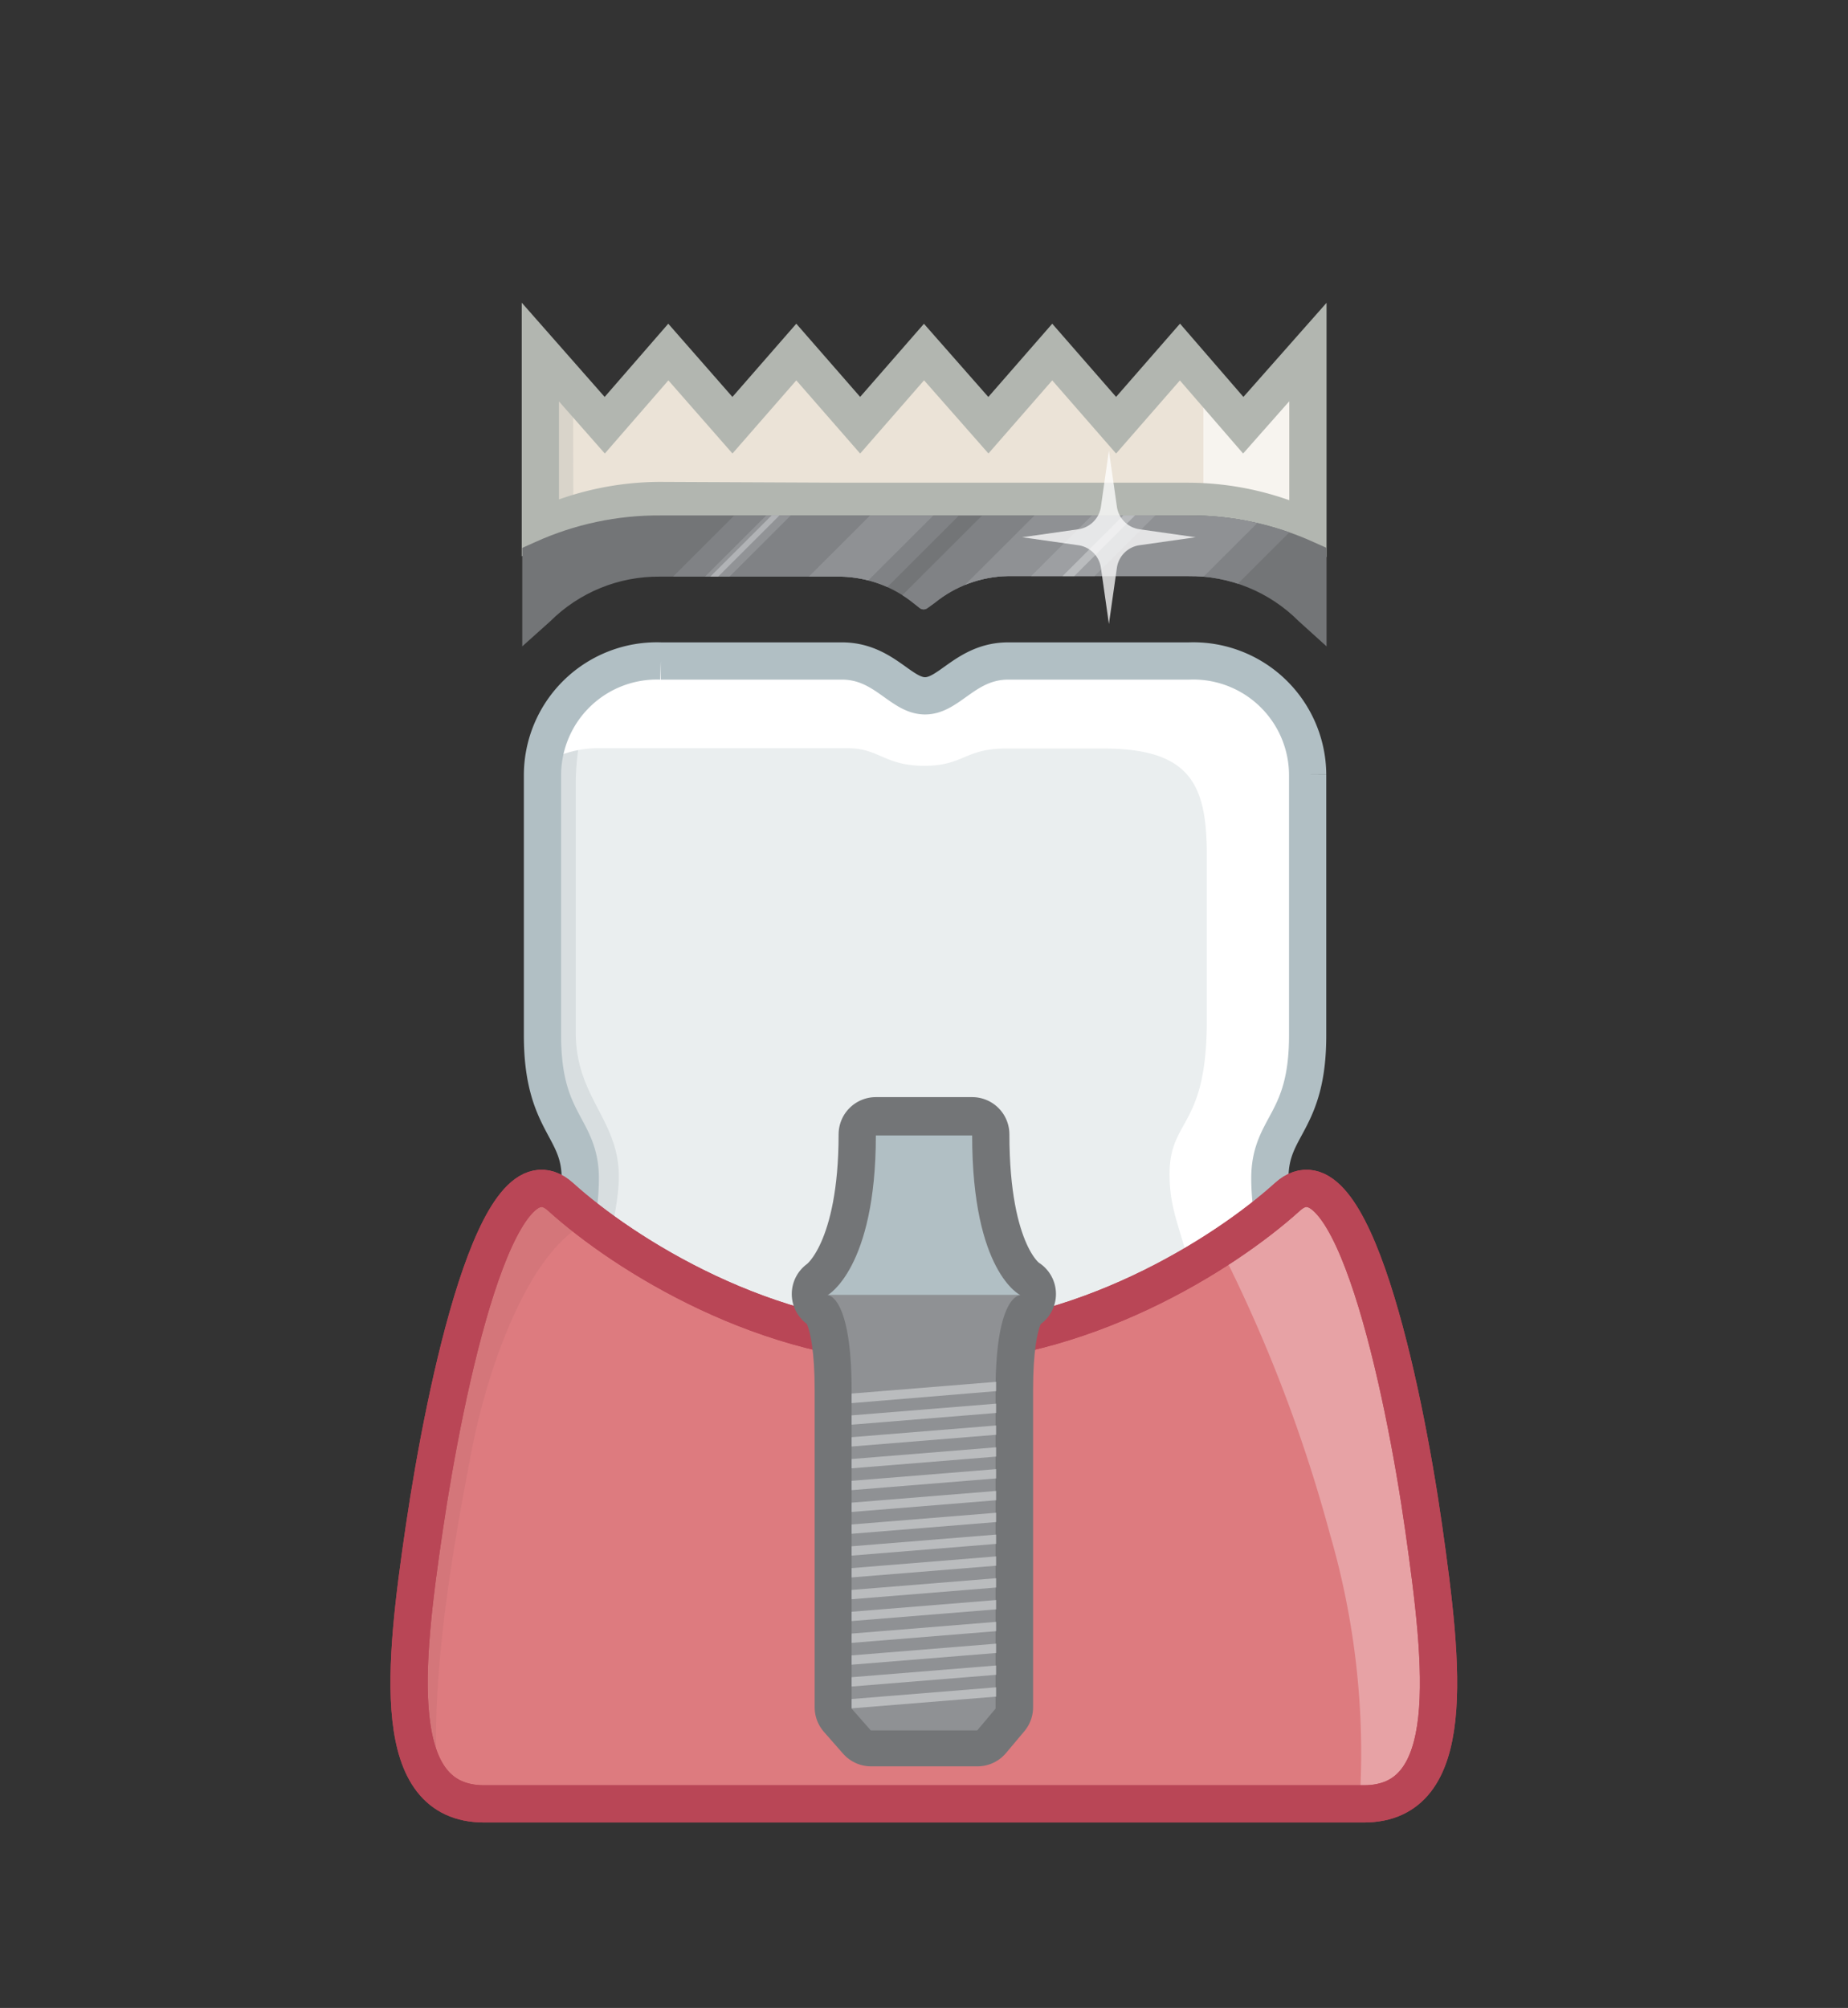 ﻿<svg xmlns="http://www.w3.org/2000/svg" xmlns:xlink="http://www.w3.org/1999/xlink" viewBox="0 0 69.46 75.46"><rect x="0" y="0" width="69.46" height="75.46" fill="#333333" stroke="none"/><defs><style>.cls-1,.cls-12,.cls-25,.cls-8{fill:none;}.cls-2{isolation:isolate;}.cls-3{stroke:#dcddde;stroke-width:1.06px;fill:url(#New_Gradient_Swatch_2);}.cls-12,.cls-25,.cls-3,.cls-8{stroke-miterlimit:10;}.cls-4{fill:url(#New_Gradient_Swatch_2-2);}.cls-5{fill:#eaeeef;}.cls-10,.cls-23,.cls-6{fill:#fff;}.cls-7{fill:#d8dee0;}.cls-8{stroke:#b1bfc4;}.cls-12,.cls-25,.cls-8{stroke-width:1.4px;}.cls-9{fill:#ebe3d7;}.cls-10{opacity:0.6;}.cls-11{fill:#d9d4ca;}.cls-12{stroke:#b2b6b0;}.cls-13{clip-path:url(#clip-path);}.cls-14,.cls-28{fill:#737577;}.cls-15{fill:#808285;}.cls-16{fill:#8f9194;}.cls-17{fill:#9d9fa2;}.cls-18{fill:#919396;}.cls-19{fill:#babcbe;}.cls-20{fill:#b1b3b6;}.cls-21{opacity:0.75;}.cls-22{fill:#dd7b7f;}.cls-23{opacity:0.3;}.cls-24{fill:#181a1d;opacity:0.05;}.cls-24,.cls-26{mix-blend-mode:multiply;}.cls-25{stroke:#b94656;}.cls-26{opacity:0;}.cls-27{fill:#b94656;}.cls-28{stroke:#737577;stroke-linejoin:round;stroke-width:2.8px;}.cls-29{fill:#b1bfc4;}</style><linearGradient id="New_Gradient_Swatch_2" x1="34.73" y1="51.42" x2="34.73" y2="68.26" gradientUnits="userSpaceOnUse"><stop offset="0" stop-color="#fff" /><stop offset="1" stop-color="#f2f2f2" /></linearGradient><linearGradient id="New_Gradient_Swatch_2-2" x1="36" y1="24.22" x2="36" y2="7.14" xlink:href="#New_Gradient_Swatch_2" /><clipPath id="clip-path" transform="translate(-1.27 4.73)"><path class="cls-1" d="M51.13,19.56l-1.05-.95a5.76,5.76,0,0,0-4.14-1.69h-6.8a4.49,4.49,0,0,0-2.73,1l-.29.21a.24.24,0,0,1-.27,0l-.24-.19a4.5,4.5,0,0,0-2.73-1h-6.8a5.76,5.76,0,0,0-4.13,1.68l-1.05.94v-3.7l.49-.22a11.21,11.21,0,0,1,4.7-1H45.93a11.22,11.22,0,0,1,4.71,1l.49.22Z" /></clipPath></defs><title>D6060_abutment_supported_porcelain_crown_fused_to_base_metal</title><g class="cls-2"><g id="D6060_-_abutment_supported_porcelain_crown_fused_to_base_metal" data-name="D6060 - abutment supported porcelain crown fused to base metal"><path class="cls-5" d="M42.71,52.52c.15,5.36-2.11,8.32-1.18,8.84,1.42.79,6.32-1.9,7.9-6.64C51.91,47.3,49,43.34,49,39.55c0-2,1.42-2.05,1.42-5.37v-9.8a4.3,4.3,0,0,0-4.45-4.27h-6.8c-1.58,0-2.21,1.31-3.13,1.31s-1.55-1.31-3.13-1.31h-6.8a4.3,4.3,0,0,0-4.45,4.27v9.8c0,3.32,1.42,3.42,1.42,5.37,0,3.79-2.95,7.75-.47,15.17,1.58,4.74,6.48,7.43,7.9,6.64.93-.51-1.33-3.48-1.18-8.84.13-4.65,3.27-7.58,6.71-7.58S42.58,47.87,42.71,52.52Z" transform="translate(-1.27 4.73)" /><path class="cls-6" d="M37.21,45.07v-.58S30,43.11,27.5,49.18c-2.12,5.05.8,10.21,2.81,12.24l.16-.05c.93-.51-1.33-3.48-1.18-8.84.13-4.65,3.27-7.58,6.71-7.58A6.06,6.06,0,0,1,37.21,45.07Z" transform="translate(-1.27 4.73)" /><path class="cls-7" d="M24.69,56.73a16.75,16.75,0,0,1-1.78-8.55c0-2.58,1.45-6,1.61-8.39s-1.61-3.15-1.61-5.73V24.62a9.73,9.73,0,0,1,.91-3.94,4.15,4.15,0,0,0-2.21,3.7v9.8c0,3.32,1.42,3.42,1.42,5.37,0,3.79-2.95,7.75-.47,15.17a10.72,10.72,0,0,0,6.49,6.65A11.07,11.07,0,0,1,24.69,56.73Z" transform="translate(-1.27 4.73)" /><path class="cls-6" d="M49.43,54.72C51.91,47.3,49,43.34,49,39.55c0-2,1.42-2.05,1.42-5.37v-9.8a4.3,4.3,0,0,0-4.45-4.27h-6.8c-1.58,0-2.21,1.31-3.13,1.31s-1.55-1.31-3.13-1.31h-6.8A4.31,4.31,0,0,0,21.64,24a3.94,3.94,0,0,1,2.25-.61h9.27c1.14,0,1.37.66,2.85.66s1.52-.65,3.07-.65h3.66c3.27,0,3.89,1.35,3.89,4v6.23c0,4.05-1.4,3.66-1.4,5.76s.93,2.34,1.56,8.33c.41,4-1.87,10.12-5.14,12.62l-.31.26c-.05.37,0,.62.2.74C43,62.15,47.85,59.47,49.43,54.72Z" transform="translate(-1.27 4.73)" /><path class="cls-7" d="M41.58,60.56a27.57,27.57,0,0,0,1.77-4.09A11.15,11.15,0,0,0,42.81,48a6.91,6.91,0,0,0-5.92-3.54L37,45c3,.49,5.63,3.28,5.75,7.49a23.17,23.17,0,0,1-1.29,7.65Z" transform="translate(-1.27 4.73)" /><path class="cls-8" d="M42.71,52.52c.15,5.36-2.11,8.32-1.18,8.84,1.42.79,6.32-1.9,7.9-6.64C51.91,47.3,49,43.34,49,39.55c0-2,1.42-2.05,1.42-5.37v-9.8a4.3,4.3,0,0,0-4.45-4.27h-6.8c-1.58,0-2.21,1.31-3.13,1.31s-1.55-1.31-3.13-1.31h-6.8a4.3,4.3,0,0,0-4.45,4.27v9.8c0,3.32,1.42,3.42,1.42,5.37,0,3.79-2.95,7.75-.47,15.17,1.58,4.74,6.48,7.43,7.9,6.64.93-.51-1.33-3.48-1.18-8.84.13-4.65,3.27-7.58,6.71-7.58S42.58,47.87,42.71,52.52Z" transform="translate(-1.27 4.73)" /><path class="cls-9" d="M32.87,14.11H45.93a10.75,10.75,0,0,1,4.5,1V8.5h0L48,11.25,45.62,8.5h0l-2.4,2.75L40.82,8.5h0l-2.4,2.75L36,8.5h0l-2.4,2.75L31.2,8.5h0l-2.4,2.75L26.39,8.5h0L24,11.25,21.58,8.5h0v6.58a10.75,10.75,0,0,1,4.49-1Z" transform="translate(-1.27 4.73)" /><path class="cls-10" d="M50.44,15.09V8.5h0L48,11.25l-1.5-1.72v4.6A10.69,10.69,0,0,1,50.44,15.09Z" transform="translate(-1.27 4.73)" /><path class="cls-11" d="M22.81,9.91,21.58,8.5h0v6.58a10.45,10.45,0,0,1,1.24-.48Z" transform="translate(-1.27 4.73)" /><path class="cls-12" d="M32.87,14.11H45.93a10.75,10.75,0,0,1,4.5,1V8.5h0L48,11.25,45.62,8.5l-2.4,2.75L40.82,8.5l-2.4,2.75L36,8.5l-2.4,2.75L31.2,8.5l-2.4,2.75L26.39,8.5,24,11.25,21.58,8.5h0v6.58a10.75,10.75,0,0,1,4.49-1Z" transform="translate(-1.27 4.73)" /><g class="cls-13"><polygon class="cls-14" points="13.59 20.21 33.84 40.42 54.08 20.21 33.84 0 13.59 20.21" /><polygon class="cls-15" points="24.84 31.43 30.93 37.51 51.17 17.3 45.08 11.22 24.84 31.43" /><polygon class="cls-16" points="25.82 32.41 30.15 36.73 50.39 16.53 46.06 12.21 25.82 32.41" /><polygon class="cls-15" points="20.18 26.78 24.4 31 44.64 10.79 40.42 6.57 20.18 26.78" /><polygon class="cls-17" points="26.9 33.49 28.09 34.68 48.33 14.47 47.14 13.28 26.9 33.49" /><polygon class="cls-16" points="22.73 29.33 23.92 30.51 44.16 10.31 42.97 9.12 22.73 29.33" /><polygon class="cls-18" points="20.78 27.38 21.24 27.84 41.48 7.63 41.02 7.17 20.78 27.38" /><polygon class="cls-19" points="27.49 34.08 27.71 34.3 47.95 14.09 47.73 13.87 27.49 34.08" /><polygon class="cls-20" points="20.88 27.48 21.02 27.63 41.27 7.42 41.12 7.27 20.88 27.48" /></g><g class="cls-21"><path class="cls-6" d="M41.8,15.16a1,1,0,0,0,.85-.85l.3-2.11.3,2.11a1,1,0,0,0,.85.85l2.11.3-2.11.3a1,1,0,0,0-.85.85l-.3,2.11-.3-2.11a1,1,0,0,0-.85-.85l-2.11-.3Z" transform="translate(-1.27 4.73)" /></g><path class="cls-22" d="M52.53,63.06c3.57,0,3-5.1,2.25-10.38s-2.72-14.6-5.12-12.43S41.87,45.81,36,45.81s-11.26-3.39-13.66-5.56S18,47.4,17.22,52.68,15.9,63.06,19.47,63.06Z" transform="translate(-1.27 4.73)" /><path class="cls-23" d="M52.53,63.06c3.57,0,3-5.1,2.25-10.38s-2.72-14.6-5.12-12.43a20.8,20.8,0,0,1-2.53,1.91,55.89,55.89,0,0,1,4.13,10.77,29.41,29.41,0,0,1,1.11,10.13Z" transform="translate(-1.27 4.73)" /><path class="cls-24" d="M19,49.77c.62-3.2,2.2-7.64,4.44-8.61-.41-.32-.78-.62-1.1-.91C19.93,38.08,18,47.4,17.22,52.68c-.61,4.17-1.07,8.23.52,9.75C17.38,58.57,18.3,53.39,19,49.77Z" transform="translate(-1.27 4.73)" /><path class="cls-25" d="M52.53,63.06c3.57,0,3-5.1,2.25-10.38s-2.72-14.6-5.12-12.43S41.87,45.81,36,45.81s-11.26-3.39-13.66-5.56S18,47.4,17.22,52.68,15.9,63.06,19.47,63.06Z" transform="translate(-1.27 4.73)" /><path class="cls-25" d="M52.53,63.06c3.57,0,3-5.1,2.25-10.38s-2.72-14.6-5.12-12.43S41.87,45.81,36,45.81s-11.26-3.39-13.66-5.56S18,47.4,17.22,52.68,15.9,63.06,19.47,63.06Z" transform="translate(-1.27 4.73)" /><g class="cls-26"><path class="cls-27" d="M22.57,54.77c1.58,4.74,6.48,7.43,7.9,6.64.93-.51-1.33-3.48-1.18-8.84.12-4.22,2.72-7,5.77-7.49a22,22,0,0,1-12-5.16C22.87,43.62,20.16,47.56,22.57,54.77Z" transform="translate(-1.27 4.73)" /><path class="cls-27" d="M42.71,52.57c.15,5.36-2.11,8.32-1.18,8.84,1.42.79,6.32-1.9,7.9-6.64,2.4-7.21-.3-11.15-.46-14.85a22,22,0,0,1-12,5.16C40,45.56,42.59,48.35,42.71,52.57Z" transform="translate(-1.27 4.73)" /></g><path class="cls-28" d="M37.81,37.9H34.19c0,4.51-1.48,5.8-1.76,6,0,0,0,0,0,0,.18.07.86.54.86,3.6,0,3.6,0,11.93,0,11.93l.72.82h4l.69-.82s0-8.29,0-11.93c0-3.06.67-3.53.86-3.6,0,0,0,0,0,0C39.27,43.72,37.81,42.56,37.81,37.9Z" transform="translate(-1.27 4.73)" /><path class="cls-29" d="M39.62,43.94H32.38s1.81-1,1.81-6h3.62C37.81,43.09,39.62,43.94,39.62,43.94Z" transform="translate(-1.27 4.73)" /><path class="cls-16" d="M39.62,43.94H32.38s.9,0,.9,3.61,0,11.93,0,11.93l.72.82h4l.69-.82s0-8.29,0-11.93S39.62,43.94,39.62,43.94Z" transform="translate(-1.27 4.73)" /><polygon class="cls-19" points="37.44 63.76 32.01 64.2 32.01 63.85 37.44 63.41 37.44 63.76" /><polygon class="cls-19" points="37.44 62.94 32.01 63.38 32.01 63.03 37.44 62.59 37.44 62.94" /><polygon class="cls-19" points="37.44 62.12 32.01 62.56 32.01 62.21 37.44 61.77 37.44 62.12" /><polygon class="cls-19" points="37.44 61.3 32.01 61.74 32.01 61.39 37.44 60.95 37.44 61.3" /><polygon class="cls-19" points="37.44 60.48 32.01 60.92 32.01 60.57 37.44 60.13 37.44 60.48" /><polygon class="cls-19" points="37.44 59.66 32.01 60.1 32.01 59.75 37.44 59.31 37.44 59.66" /><polygon class="cls-19" points="37.44 58.84 32.01 59.28 32.01 58.93 37.44 58.49 37.44 58.84" /><polygon class="cls-19" points="37.44 58.02 32.01 58.46 32.01 58.11 37.44 57.67 37.44 58.02" /><polygon class="cls-19" points="37.44 57.2 32.01 57.64 32.01 57.29 37.44 56.85 37.44 57.2" /><polygon class="cls-19" points="37.44 56.38 32.01 56.82 32.01 56.47 37.44 56.03 37.44 56.38" /><polygon class="cls-19" points="37.44 55.56 32.01 56 32.01 55.65 37.44 55.21 37.44 55.56" /><polygon class="cls-19" points="37.44 54.74 32.01 55.18 32.01 54.83 37.44 54.39 37.44 54.74" /><polygon class="cls-19" points="37.44 53.92 32.01 54.36 32.01 54.01 37.44 53.57 37.44 53.92" /><polygon class="cls-19" points="37.44 53.1 32.01 53.54 32.01 53.19 37.44 52.75 37.44 53.1" /><polygon class="cls-19" points="37.44 52.28 32.01 52.73 32.01 52.37 37.44 51.93 37.44 52.28" /></g></g></svg>